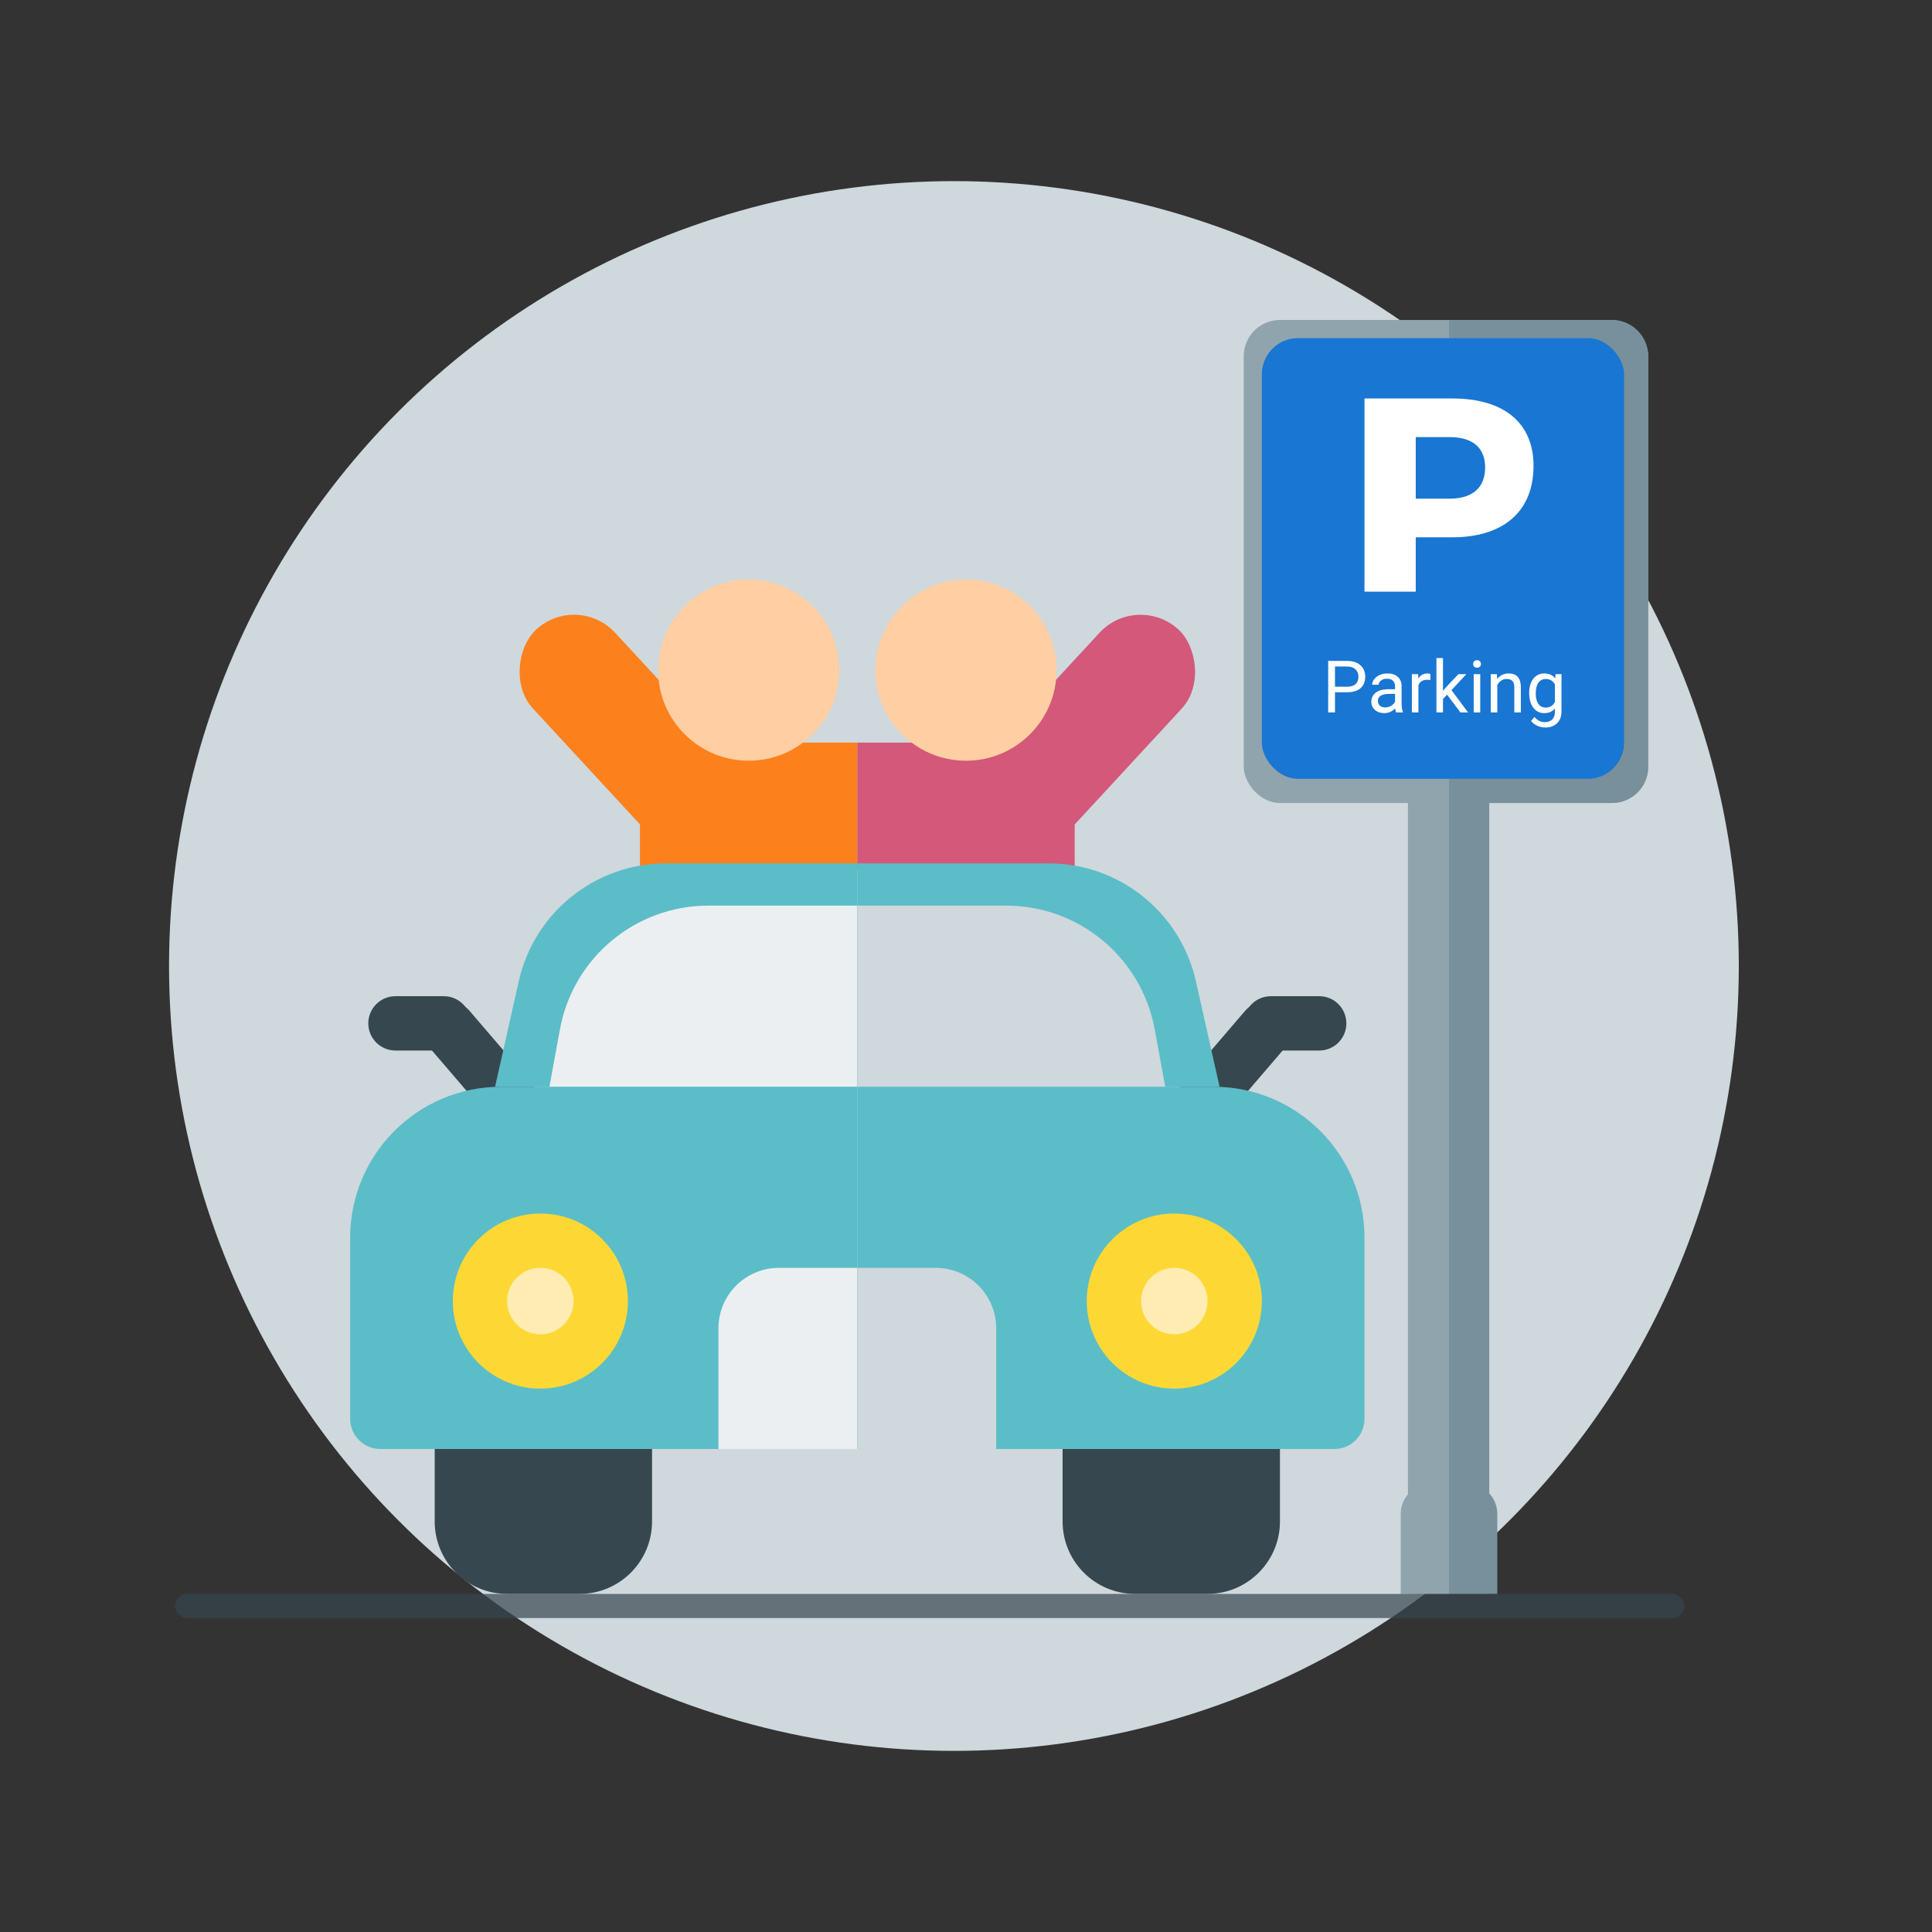 <svg width="320" height="320" viewBox="0 0 320 320" fill="none" xmlns="http://www.w3.org/2000/svg">
<rect x="0" y="0" width="320" height="320" fill="#333333" stroke="none"/>
<circle cx="158" cy="160" r="130" fill="#CFD8DC"/>
<rect x="95.601" y="98" width="45.838" height="18.516" rx="9.258" transform="rotate(47.271 95.601 98)" fill="#FC801C"/>
<rect x="106" y="123" width="36" height="21" fill="#FC801C"/>
<circle cx="124" cy="111" r="15" fill="#FFCEA2"/>
<path d="M61 169.5C61 167.015 63.015 165 65.5 165H73.5C75.985 165 78 167.015 78 169.5V169.5C78 171.985 75.985 174 73.5 174H65.5C63.015 174 61 171.985 61 169.5V169.5Z" fill="#37474F"/>
<path d="M71.416 166.93C73.302 165.312 76.143 165.529 77.761 167.416L88.178 179.561C89.796 181.447 89.578 184.288 87.692 185.906V185.906C85.805 187.524 82.964 187.306 81.346 185.42L70.93 173.275C69.312 171.389 69.529 168.548 71.416 166.93V166.93Z" fill="#37474F"/>
<path d="M85.924 162.523C88.487 151.11 98.62 143 110.317 143H142V180H82L85.924 162.523Z" fill="#5BBDC8"/>
<path d="M92.743 170.492C94.919 158.621 105.265 150 117.333 150H142V180H91L92.743 170.492Z" fill="#ECEFF1"/>
<path d="M72 240H108V252C108 258.627 102.627 264 96 264H84C77.373 264 72 258.627 72 252V240Z" fill="#37474F"/>
<path d="M58 205C58 191.193 69.193 180 83 180H142V240H63C60.239 240 58 237.761 58 235V205Z" fill="#5BBDC8"/>
<circle cx="89.5" cy="215.5" r="14.5" fill="#FDD835"/>
<circle cx="89.5" cy="215.5" r="5.5" fill="#FFECB3"/>
<path d="M119 220C119 214.477 123.477 210 129 210H142V240H119V220Z" fill="#ECEFF1"/>
<rect width="45.838" height="18.516" rx="9.258" transform="matrix(-0.679 0.735 0.735 0.679 188.399 98)" fill="#D4587A"/>
<rect width="36" height="21" transform="matrix(-1 0 0 1 178 123)" fill="#D4587A"/>
<circle r="15" transform="matrix(-1 0 0 1 160 111)" fill="#FFCEA2"/>
<path d="M223 169.5C223 167.015 220.985 165 218.5 165H210.5C208.015 165 206 167.015 206 169.5V169.5C206 171.985 208.015 174 210.5 174H218.5C220.985 174 223 171.985 223 169.5V169.5Z" fill="#37474F"/>
<path d="M212.584 166.93C210.698 165.312 207.857 165.529 206.239 167.416L195.822 179.561C194.204 181.447 194.422 184.288 196.308 185.906V185.906C198.195 187.524 201.036 187.306 202.654 185.42L213.07 173.275C214.688 171.389 214.471 168.548 212.584 166.93V166.93Z" fill="#37474F"/>
<path d="M198.076 162.523C195.513 151.11 185.38 143 173.683 143H142V180H202L198.076 162.523Z" fill="#5BBDC8"/>
<path d="M191.257 170.492C189.081 158.621 178.735 150 166.667 150H142V180H193L191.257 170.492Z" fill="#CFD8DC"/>
<path d="M212 240H176V252C176 258.627 181.373 264 188 264H200C206.627 264 212 258.627 212 252V240Z" fill="#37474F"/>
<path d="M226 205C226 191.193 214.807 180 201 180H142V240H221C223.761 240 226 237.761 226 235V205Z" fill="#5BBDC8"/>
<circle r="14.5" transform="matrix(-1 0 0 1 194.5 215.5)" fill="#FDD835"/>
<circle r="5.5" transform="matrix(-1 0 0 1 194.5 215.5)" fill="#FFECB3"/>
<path d="M165 220C165 214.477 160.523 210 155 210H142V240H165V220Z" fill="#CFD8DC"/>
<path d="M233.2 123C233.2 120.239 235.439 118 238.2 118H240V264H233.2V123Z" fill="#90A4AE"/>
<path d="M232 250.75C232 247.989 234.239 245.75 237 245.75H240V264H232V250.75Z" fill="#90A4AE"/>
<path d="M246.667 123C246.667 120.239 244.428 118 241.667 118H240V264H246.667V123Z" fill="#78909C"/>
<path d="M248 250.75C248 247.989 245.761 245.75 243 245.75H240V264H248V250.75Z" fill="#78909C"/>
<rect x="206" y="53" width="67" height="80" rx="6" fill="#90A4AE"/>
<path fill-rule="evenodd" clip-rule="evenodd" d="M267 53H240V133H267C270.314 133 273 130.314 273 127V59C273 55.686 270.314 53 267 53Z" fill="#78909C"/>
<rect x="209" y="56" width="60" height="73" rx="6" fill="#1976D2"/>
<path fill-rule="evenodd" clip-rule="evenodd" d="M234.492 82.594H240.12C243.84 82.594 245.986 80.811 245.986 77.428C245.986 74.09 243.84 72.4 240.12 72.4H234.492V82.594ZM240.549 66C249.086 66 254 70.022 254 77.155C254 84.651 249.086 88.994 240.549 88.994H234.492V98H226V66H240.549Z" fill="white"/>
<path d="M221.115 114.66V118H219.99V109.469H223.137C224.07 109.469 224.801 109.707 225.328 110.184C225.859 110.66 226.125 111.291 226.125 112.076C226.125 112.904 225.865 113.543 225.346 113.992C224.83 114.438 224.09 114.66 223.125 114.66H221.115ZM221.115 113.74H223.137C223.738 113.74 224.199 113.6 224.52 113.318C224.84 113.033 225 112.623 225 112.088C225 111.58 224.84 111.174 224.52 110.869C224.199 110.564 223.76 110.406 223.201 110.395H221.115V113.74ZM231.234 118C231.172 117.875 231.121 117.652 231.082 117.332C230.578 117.855 229.977 118.117 229.277 118.117C228.652 118.117 228.139 117.941 227.736 117.59C227.338 117.234 227.139 116.785 227.139 116.242C227.139 115.582 227.389 115.07 227.889 114.707C228.393 114.34 229.1 114.156 230.01 114.156H231.064V113.658C231.064 113.279 230.951 112.979 230.725 112.756C230.498 112.529 230.164 112.416 229.723 112.416C229.336 112.416 229.012 112.514 228.75 112.709C228.488 112.904 228.357 113.141 228.357 113.418H227.268C227.268 113.102 227.379 112.797 227.602 112.504C227.828 112.207 228.133 111.973 228.516 111.801C228.902 111.629 229.326 111.543 229.787 111.543C230.518 111.543 231.09 111.727 231.504 112.094C231.918 112.457 232.133 112.959 232.148 113.6V116.518C232.148 117.1 232.223 117.562 232.371 117.906V118H231.234ZM229.436 117.174C229.775 117.174 230.098 117.086 230.402 116.91C230.707 116.734 230.928 116.506 231.064 116.225V114.924H230.215C228.887 114.924 228.223 115.312 228.223 116.09C228.223 116.43 228.336 116.695 228.562 116.887C228.789 117.078 229.08 117.174 229.436 117.174ZM236.912 112.633C236.748 112.605 236.57 112.592 236.379 112.592C235.668 112.592 235.186 112.895 234.932 113.5V118H233.848V111.66H234.902L234.92 112.393C235.275 111.826 235.779 111.543 236.432 111.543C236.643 111.543 236.803 111.57 236.912 111.625V112.633ZM239.684 115.064L239.004 115.773V118H237.92V109H239.004V114.443L239.584 113.746L241.559 111.66H242.877L240.41 114.309L243.164 118H241.893L239.684 115.064ZM245.174 118H244.09V111.66H245.174V118ZM244.002 109.979C244.002 109.803 244.055 109.654 244.16 109.533C244.27 109.412 244.43 109.352 244.641 109.352C244.852 109.352 245.012 109.412 245.121 109.533C245.23 109.654 245.285 109.803 245.285 109.979C245.285 110.154 245.23 110.301 245.121 110.418C245.012 110.535 244.852 110.594 244.641 110.594C244.43 110.594 244.27 110.535 244.16 110.418C244.055 110.301 244.002 110.154 244.002 109.979ZM247.939 111.66L247.975 112.457C248.459 111.848 249.092 111.543 249.873 111.543C251.213 111.543 251.889 112.299 251.9 113.811V118H250.816V113.805C250.812 113.348 250.707 113.01 250.5 112.791C250.297 112.572 249.979 112.463 249.545 112.463C249.193 112.463 248.885 112.557 248.619 112.744C248.354 112.932 248.146 113.178 247.998 113.482V118H246.914V111.66H247.939ZM253.277 114.777C253.277 113.789 253.506 113.004 253.963 112.422C254.42 111.836 255.025 111.543 255.779 111.543C256.553 111.543 257.156 111.816 257.59 112.363L257.643 111.66H258.633V117.848C258.633 118.668 258.389 119.314 257.9 119.787C257.416 120.26 256.764 120.496 255.943 120.496C255.486 120.496 255.039 120.398 254.602 120.203C254.164 120.008 253.83 119.74 253.6 119.4L254.162 118.75C254.627 119.324 255.195 119.611 255.867 119.611C256.395 119.611 256.805 119.463 257.098 119.166C257.395 118.869 257.543 118.451 257.543 117.912V117.367C257.109 117.867 256.518 118.117 255.768 118.117C255.025 118.117 254.424 117.818 253.963 117.221C253.506 116.623 253.277 115.809 253.277 114.777ZM254.367 114.9C254.367 115.615 254.514 116.178 254.807 116.588C255.1 116.994 255.51 117.197 256.037 117.197C256.721 117.197 257.223 116.887 257.543 116.266V113.371C257.211 112.766 256.713 112.463 256.049 112.463C255.521 112.463 255.109 112.668 254.812 113.078C254.516 113.488 254.367 114.096 254.367 114.9Z" fill="white"/>
<rect x="29" y="264" width="250" height="4" rx="2" fill="#37474F" fill-opacity="0.7"/>
</svg>
